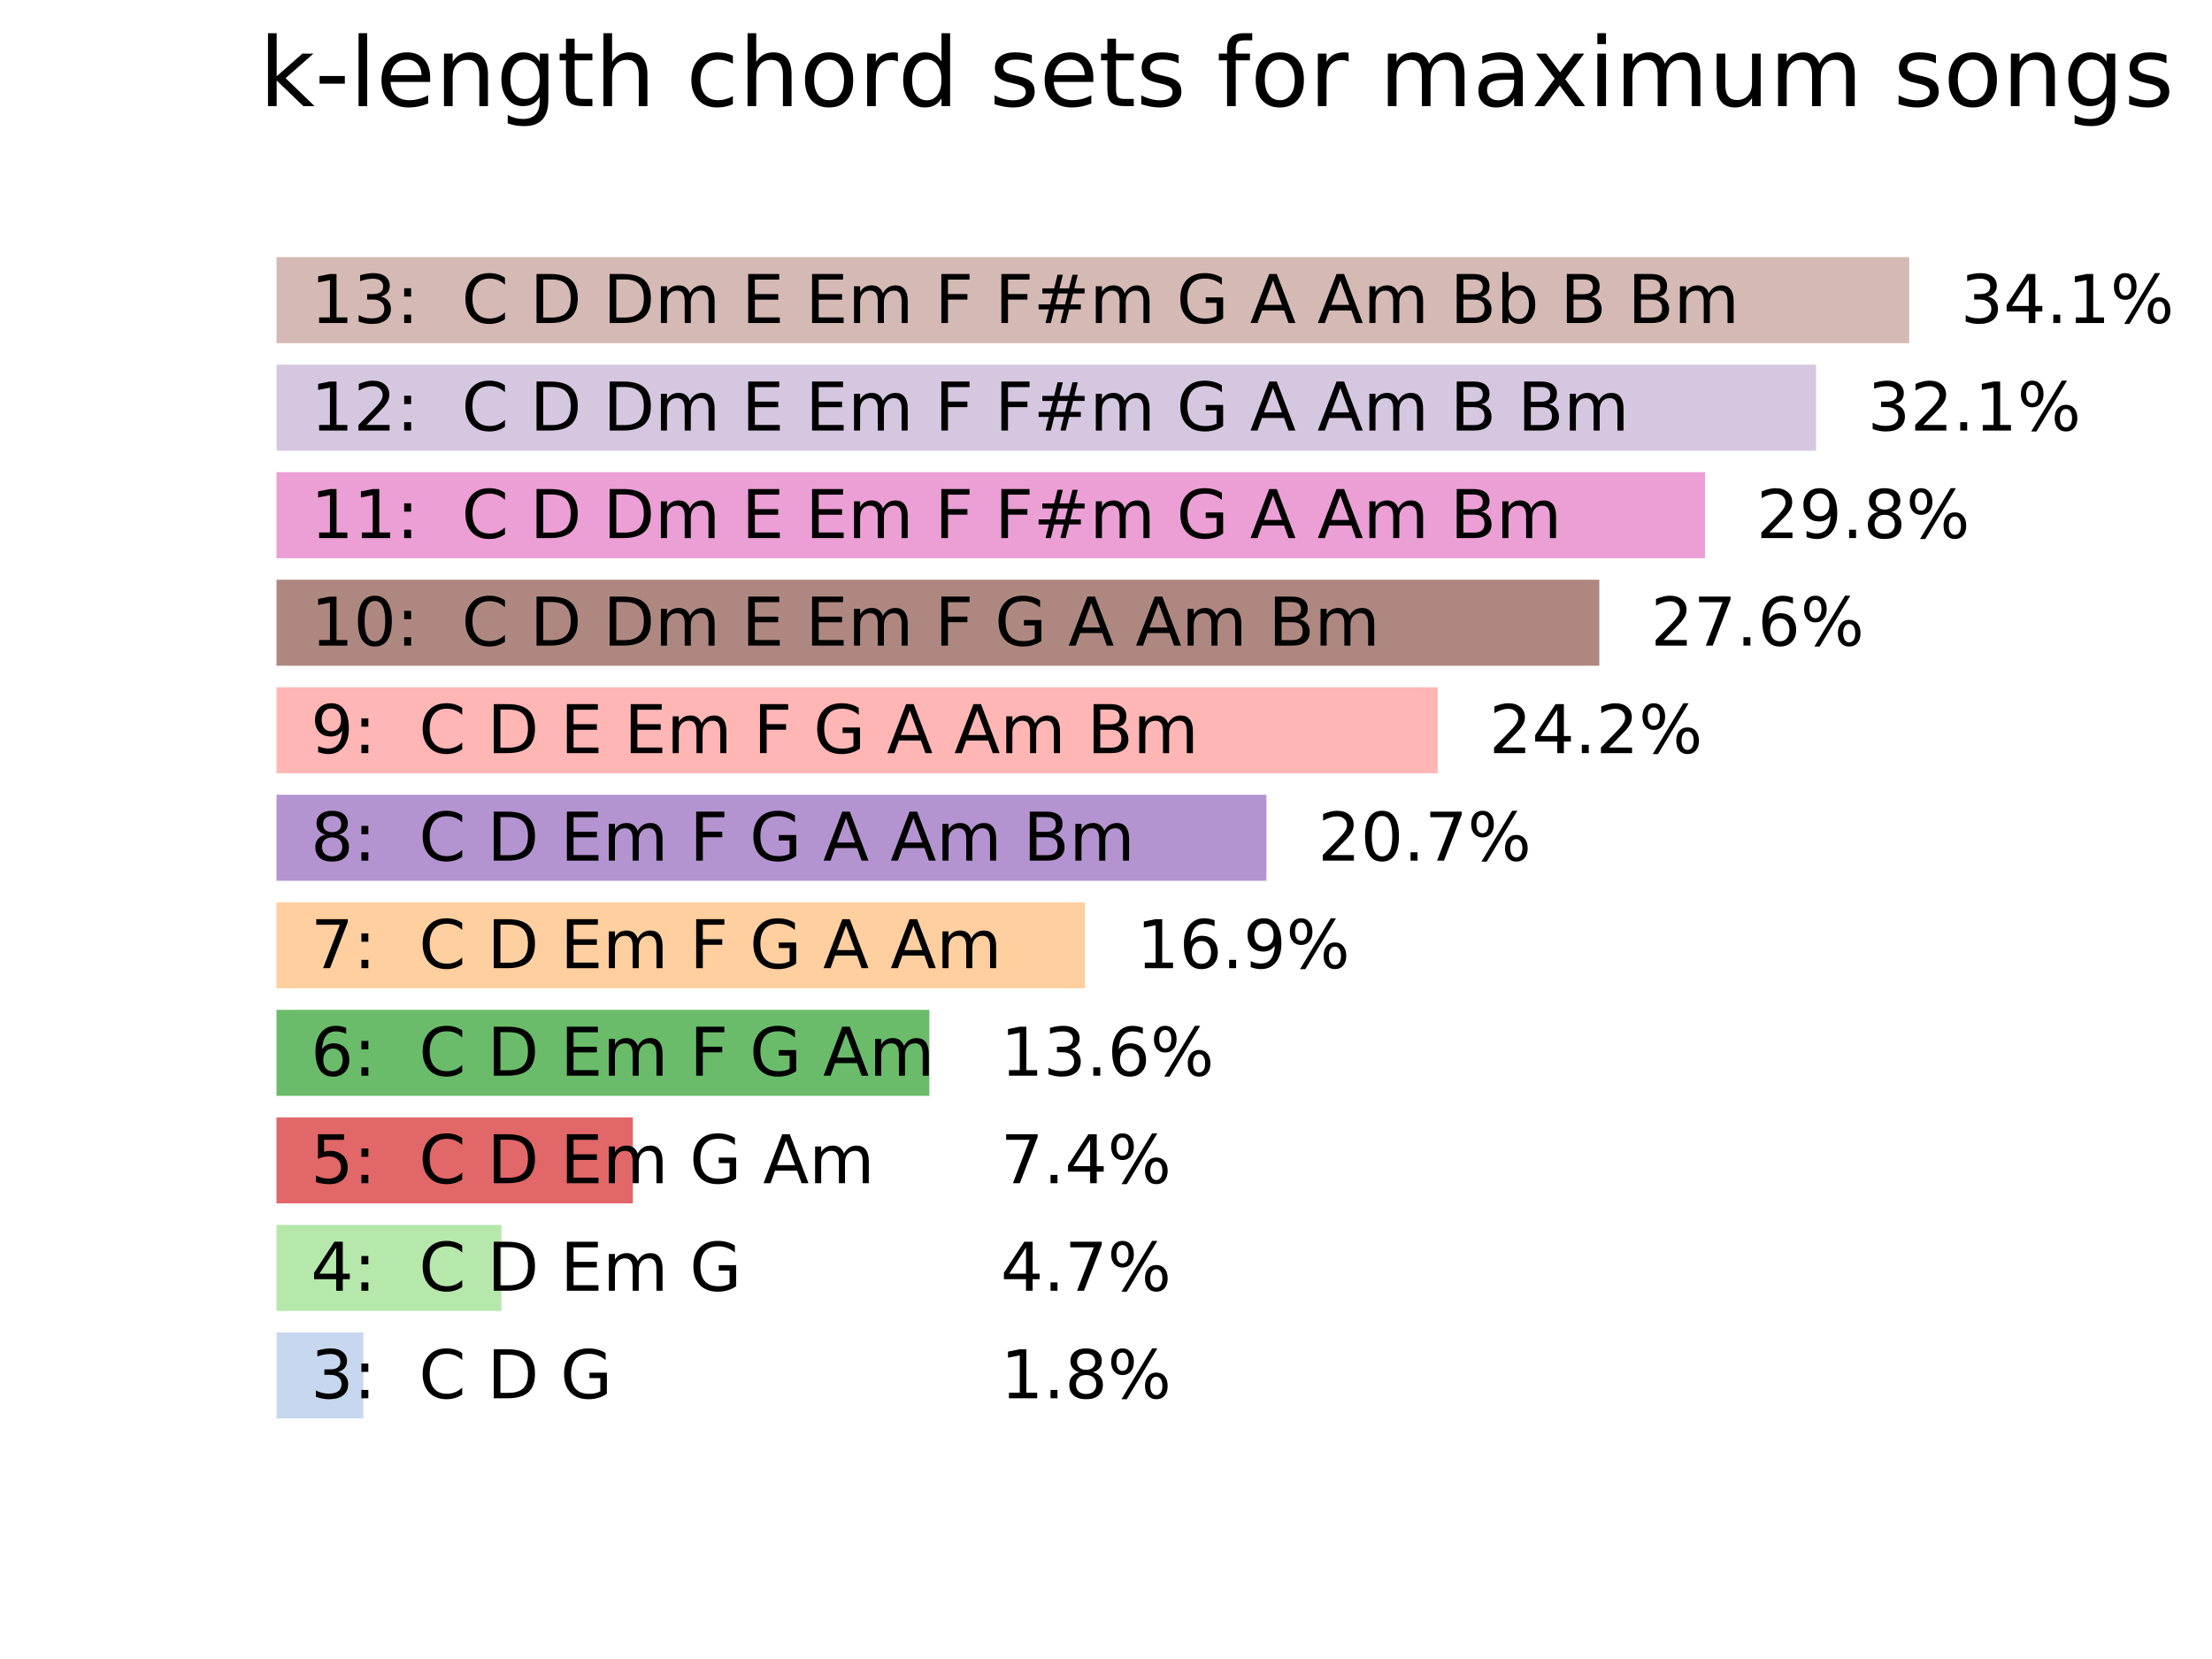 <?xml version="1.0" encoding="utf-8" standalone="no"?>
<!DOCTYPE svg PUBLIC "-//W3C//DTD SVG 1.1//EN"
  "http://www.w3.org/Graphics/SVG/1.1/DTD/svg11.dtd">
<!-- Created with matplotlib (https://matplotlib.org/) -->
<svg height="345.6pt" version="1.1" viewBox="0 0 460.8 345.6" width="460.8pt" xmlns="http://www.w3.org/2000/svg" xmlns:xlink="http://www.w3.org/1999/xlink">
 <defs>
  <style type="text/css">
*{stroke-linecap:butt;stroke-linejoin:round;}
  </style>
 </defs>
 <g id="figure_1">
  <g id="patch_1">
   <path d="M 0 345.6 
L 460.8 345.6 
L 460.8 0 
L 0 0 
z
" style="fill:#ffffff;"/>
  </g>
  <g id="axes_1">
   <g id="patch_2">
    <path clip-path="url(#pb59401487e)" d="M 57.6 53.568 
L 397.714 53.568 
L 397.714 71.488 
L 57.6 71.488 
z
" style="fill:#c49c94;opacity:0.7;"/>
   </g>
   <g id="patch_3">
    <path clip-path="url(#pb59401487e)" d="M 57.6 75.968 
L 378.329 75.968 
L 378.329 93.888 
L 57.6 93.888 
z
" style="fill:#c5b0d5;opacity:0.7;"/>
   </g>
   <g id="patch_4">
    <path clip-path="url(#pb59401487e)" d="M 57.6 98.368 
L 355.181 98.368 
L 355.181 116.288 
L 57.6 116.288 
z
" style="fill:#e377c2;opacity:0.7;"/>
   </g>
   <g id="patch_5">
    <path clip-path="url(#pb59401487e)" d="M 57.6 120.768 
L 333.166 120.768 
L 333.166 138.688 
L 57.6 138.688 
z
" style="fill:#8c564b;opacity:0.7;"/>
   </g>
   <g id="patch_6">
    <path clip-path="url(#pb59401487e)" d="M 57.6 143.168 
L 299.5 143.168 
L 299.5 161.088 
L 57.6 161.088 
z
" style="fill:#ff9896;opacity:0.7;"/>
   </g>
   <g id="patch_7">
    <path clip-path="url(#pb59401487e)" d="M 57.6 165.568 
L 263.824 165.568 
L 263.824 183.488 
L 57.6 183.488 
z
" style="fill:#9467bd;opacity:0.7;"/>
   </g>
   <g id="patch_8">
    <path clip-path="url(#pb59401487e)" d="M 57.6 187.968 
L 226.033 187.968 
L 226.033 205.888 
L 57.6 205.888 
z
" style="fill:#ffbb78;opacity:0.7;"/>
   </g>
   <g id="patch_9">
    <path clip-path="url(#pb59401487e)" d="M 57.6 210.368 
L 193.604 210.368 
L 193.604 228.288 
L 57.6 228.288 
z
" style="fill:#2ca02c;opacity:0.7;"/>
   </g>
   <g id="patch_10">
    <path clip-path="url(#pb59401487e)" d="M 57.6 232.768 
L 131.84 232.768 
L 131.84 250.688 
L 57.6 250.688 
z
" style="fill:#d62728;opacity:0.7;"/>
   </g>
   <g id="patch_11">
    <path clip-path="url(#pb59401487e)" d="M 57.6 255.168 
L 104.464 255.168 
L 104.464 273.088 
L 57.6 273.088 
z
" style="fill:#98df8a;opacity:0.7;"/>
   </g>
   <g id="patch_12">
    <path clip-path="url(#pb59401487e)" d="M 57.6 277.568 
L 75.696 277.568 
L 75.696 295.488 
L 57.6 295.488 
z
" style="fill:#aec7e8;opacity:0.7;"/>
   </g>
   <g id="text_1">
    <!-- 13:  C D Dm E Em F F#m G A Am Bb B Bm -->
    <defs>
     <path d="M 12.406 8.297 
L 28.516 8.297 
L 28.516 63.922 
L 10.984 60.406 
L 10.984 69.391 
L 28.422 72.906 
L 38.281 72.906 
L 38.281 8.297 
L 54.391 8.297 
L 54.391 0 
L 12.406 0 
z
" id="DejaVuSans-49"/>
     <path d="M 40.578 39.312 
Q 47.656 37.797 51.625 33 
Q 55.609 28.219 55.609 21.188 
Q 55.609 10.406 48.188 4.484 
Q 40.766 -1.422 27.094 -1.422 
Q 22.516 -1.422 17.656 -0.516 
Q 12.797 0.391 7.625 2.203 
L 7.625 11.719 
Q 11.719 9.328 16.594 8.109 
Q 21.484 6.891 26.812 6.891 
Q 36.078 6.891 40.938 10.547 
Q 45.797 14.203 45.797 21.188 
Q 45.797 27.641 41.281 31.266 
Q 36.766 34.906 28.719 34.906 
L 20.219 34.906 
L 20.219 43.016 
L 29.109 43.016 
Q 36.375 43.016 40.234 45.922 
Q 44.094 48.828 44.094 54.297 
Q 44.094 59.906 40.109 62.906 
Q 36.141 65.922 28.719 65.922 
Q 24.656 65.922 20.016 65.031 
Q 15.375 64.156 9.812 62.312 
L 9.812 71.094 
Q 15.438 72.656 20.344 73.438 
Q 25.25 74.219 29.594 74.219 
Q 40.828 74.219 47.359 69.109 
Q 53.906 64.016 53.906 55.328 
Q 53.906 49.266 50.438 45.094 
Q 46.969 40.922 40.578 39.312 
z
" id="DejaVuSans-51"/>
     <path d="M 11.719 12.406 
L 22.016 12.406 
L 22.016 0 
L 11.719 0 
z
M 11.719 51.703 
L 22.016 51.703 
L 22.016 39.312 
L 11.719 39.312 
z
" id="DejaVuSans-58"/>
     <path id="DejaVuSans-32"/>
     <path d="M 64.406 67.281 
L 64.406 56.891 
Q 59.422 61.531 53.781 63.812 
Q 48.141 66.109 41.797 66.109 
Q 29.297 66.109 22.656 58.469 
Q 16.016 50.828 16.016 36.375 
Q 16.016 21.969 22.656 14.328 
Q 29.297 6.688 41.797 6.688 
Q 48.141 6.688 53.781 8.984 
Q 59.422 11.281 64.406 15.922 
L 64.406 5.609 
Q 59.234 2.094 53.438 0.328 
Q 47.656 -1.422 41.219 -1.422 
Q 24.656 -1.422 15.125 8.703 
Q 5.609 18.844 5.609 36.375 
Q 5.609 53.953 15.125 64.078 
Q 24.656 74.219 41.219 74.219 
Q 47.75 74.219 53.531 72.484 
Q 59.328 70.75 64.406 67.281 
z
" id="DejaVuSans-67"/>
     <path d="M 19.672 64.797 
L 19.672 8.109 
L 31.594 8.109 
Q 46.688 8.109 53.688 14.938 
Q 60.688 21.781 60.688 36.531 
Q 60.688 51.172 53.688 57.984 
Q 46.688 64.797 31.594 64.797 
z
M 9.812 72.906 
L 30.078 72.906 
Q 51.266 72.906 61.172 64.094 
Q 71.094 55.281 71.094 36.531 
Q 71.094 17.672 61.125 8.828 
Q 51.172 0 30.078 0 
L 9.812 0 
z
" id="DejaVuSans-68"/>
     <path d="M 52 44.188 
Q 55.375 50.25 60.062 53.125 
Q 64.75 56 71.094 56 
Q 79.641 56 84.281 50.016 
Q 88.922 44.047 88.922 33.016 
L 88.922 0 
L 79.891 0 
L 79.891 32.719 
Q 79.891 40.578 77.094 44.375 
Q 74.312 48.188 68.609 48.188 
Q 61.625 48.188 57.562 43.547 
Q 53.516 38.922 53.516 30.906 
L 53.516 0 
L 44.484 0 
L 44.484 32.719 
Q 44.484 40.625 41.703 44.406 
Q 38.922 48.188 33.109 48.188 
Q 26.219 48.188 22.156 43.531 
Q 18.109 38.875 18.109 30.906 
L 18.109 0 
L 9.078 0 
L 9.078 54.688 
L 18.109 54.688 
L 18.109 46.188 
Q 21.188 51.219 25.484 53.609 
Q 29.781 56 35.688 56 
Q 41.656 56 45.828 52.969 
Q 50 49.953 52 44.188 
z
" id="DejaVuSans-109"/>
     <path d="M 9.812 72.906 
L 55.906 72.906 
L 55.906 64.594 
L 19.672 64.594 
L 19.672 43.016 
L 54.391 43.016 
L 54.391 34.719 
L 19.672 34.719 
L 19.672 8.297 
L 56.781 8.297 
L 56.781 0 
L 9.812 0 
z
" id="DejaVuSans-69"/>
     <path d="M 9.812 72.906 
L 51.703 72.906 
L 51.703 64.594 
L 19.672 64.594 
L 19.672 43.109 
L 48.578 43.109 
L 48.578 34.812 
L 19.672 34.812 
L 19.672 0 
L 9.812 0 
z
" id="DejaVuSans-70"/>
     <path d="M 51.125 44 
L 36.922 44 
L 32.812 27.688 
L 47.125 27.688 
z
M 43.797 71.781 
L 38.719 51.516 
L 52.984 51.516 
L 58.109 71.781 
L 65.922 71.781 
L 60.891 51.516 
L 76.125 51.516 
L 76.125 44 
L 58.984 44 
L 54.984 27.688 
L 70.516 27.688 
L 70.516 20.219 
L 53.078 20.219 
L 48 0 
L 40.188 0 
L 45.219 20.219 
L 30.906 20.219 
L 25.875 0 
L 18.016 0 
L 23.094 20.219 
L 7.719 20.219 
L 7.719 27.688 
L 24.906 27.688 
L 29 44 
L 13.281 44 
L 13.281 51.516 
L 30.906 51.516 
L 35.891 71.781 
z
" id="DejaVuSans-35"/>
     <path d="M 59.516 10.406 
L 59.516 29.984 
L 43.406 29.984 
L 43.406 38.094 
L 69.281 38.094 
L 69.281 6.781 
Q 63.578 2.734 56.688 0.656 
Q 49.812 -1.422 42 -1.422 
Q 24.906 -1.422 15.25 8.562 
Q 5.609 18.562 5.609 36.375 
Q 5.609 54.25 15.25 64.234 
Q 24.906 74.219 42 74.219 
Q 49.125 74.219 55.547 72.453 
Q 61.969 70.703 67.391 67.281 
L 67.391 56.781 
Q 61.922 61.422 55.766 63.766 
Q 49.609 66.109 42.828 66.109 
Q 29.438 66.109 22.719 58.641 
Q 16.016 51.172 16.016 36.375 
Q 16.016 21.625 22.719 14.156 
Q 29.438 6.688 42.828 6.688 
Q 48.047 6.688 52.141 7.594 
Q 56.25 8.5 59.516 10.406 
z
" id="DejaVuSans-71"/>
     <path d="M 34.188 63.188 
L 20.797 26.906 
L 47.609 26.906 
z
M 28.609 72.906 
L 39.797 72.906 
L 67.578 0 
L 57.328 0 
L 50.688 18.703 
L 17.828 18.703 
L 11.188 0 
L 0.781 0 
z
" id="DejaVuSans-65"/>
     <path d="M 19.672 34.812 
L 19.672 8.109 
L 35.5 8.109 
Q 43.453 8.109 47.281 11.406 
Q 51.125 14.703 51.125 21.484 
Q 51.125 28.328 47.281 31.562 
Q 43.453 34.812 35.5 34.812 
z
M 19.672 64.797 
L 19.672 42.828 
L 34.281 42.828 
Q 41.5 42.828 45.031 45.531 
Q 48.578 48.25 48.578 53.812 
Q 48.578 59.328 45.031 62.062 
Q 41.5 64.797 34.281 64.797 
z
M 9.812 72.906 
L 35.016 72.906 
Q 46.297 72.906 52.391 68.219 
Q 58.5 63.531 58.5 54.891 
Q 58.5 48.188 55.375 44.234 
Q 52.25 40.281 46.188 39.312 
Q 53.469 37.75 57.5 32.781 
Q 61.531 27.828 61.531 20.406 
Q 61.531 10.641 54.891 5.312 
Q 48.25 0 35.984 0 
L 9.812 0 
z
" id="DejaVuSans-66"/>
     <path d="M 48.688 27.297 
Q 48.688 37.203 44.609 42.844 
Q 40.531 48.484 33.406 48.484 
Q 26.266 48.484 22.188 42.844 
Q 18.109 37.203 18.109 27.297 
Q 18.109 17.391 22.188 11.75 
Q 26.266 6.109 33.406 6.109 
Q 40.531 6.109 44.609 11.75 
Q 48.688 17.391 48.688 27.297 
z
M 18.109 46.391 
Q 20.953 51.266 25.266 53.625 
Q 29.594 56 35.594 56 
Q 45.562 56 51.781 48.094 
Q 58.016 40.188 58.016 27.297 
Q 58.016 14.406 51.781 6.484 
Q 45.562 -1.422 35.594 -1.422 
Q 29.594 -1.422 25.266 0.953 
Q 20.953 3.328 18.109 8.203 
L 18.109 0 
L 9.078 0 
L 9.078 75.984 
L 18.109 75.984 
z
" id="DejaVuSans-98"/>
    </defs>
    <g transform="translate(64.742 67.287)scale(0.14 -0.14)">
     <use xlink:href="#DejaVuSans-49"/>
     <use x="63.623" xlink:href="#DejaVuSans-51"/>
     <use x="127.246" xlink:href="#DejaVuSans-58"/>
     <use x="160.938" xlink:href="#DejaVuSans-32"/>
     <use x="192.725" xlink:href="#DejaVuSans-32"/>
     <use x="224.512" xlink:href="#DejaVuSans-67"/>
     <use x="294.336" xlink:href="#DejaVuSans-32"/>
     <use x="326.123" xlink:href="#DejaVuSans-68"/>
     <use x="403.125" xlink:href="#DejaVuSans-32"/>
     <use x="434.912" xlink:href="#DejaVuSans-68"/>
     <use x="511.914" xlink:href="#DejaVuSans-109"/>
     <use x="609.326" xlink:href="#DejaVuSans-32"/>
     <use x="641.113" xlink:href="#DejaVuSans-69"/>
     <use x="704.297" xlink:href="#DejaVuSans-32"/>
     <use x="736.084" xlink:href="#DejaVuSans-69"/>
     <use x="799.268" xlink:href="#DejaVuSans-109"/>
     <use x="896.68" xlink:href="#DejaVuSans-32"/>
     <use x="928.467" xlink:href="#DejaVuSans-70"/>
     <use x="985.986" xlink:href="#DejaVuSans-32"/>
     <use x="1017.773" xlink:href="#DejaVuSans-70"/>
     <use x="1075.293" xlink:href="#DejaVuSans-35"/>
     <use x="1159.082" xlink:href="#DejaVuSans-109"/>
     <use x="1256.494" xlink:href="#DejaVuSans-32"/>
     <use x="1288.281" xlink:href="#DejaVuSans-71"/>
     <use x="1365.771" xlink:href="#DejaVuSans-32"/>
     <use x="1397.559" xlink:href="#DejaVuSans-65"/>
     <use x="1465.967" xlink:href="#DejaVuSans-32"/>
     <use x="1497.754" xlink:href="#DejaVuSans-65"/>
     <use x="1566.162" xlink:href="#DejaVuSans-109"/>
     <use x="1663.574" xlink:href="#DejaVuSans-32"/>
     <use x="1695.361" xlink:href="#DejaVuSans-66"/>
     <use x="1763.965" xlink:href="#DejaVuSans-98"/>
     <use x="1827.441" xlink:href="#DejaVuSans-32"/>
     <use x="1859.229" xlink:href="#DejaVuSans-66"/>
     <use x="1927.832" xlink:href="#DejaVuSans-32"/>
     <use x="1959.619" xlink:href="#DejaVuSans-66"/>
     <use x="2028.223" xlink:href="#DejaVuSans-109"/>
    </g>
   </g>
   <g id="text_2">
    <!-- 12:  C D Dm E Em F F#m G A Am B Bm -->
    <defs>
     <path d="M 19.188 8.297 
L 53.609 8.297 
L 53.609 0 
L 7.328 0 
L 7.328 8.297 
Q 12.938 14.109 22.625 23.891 
Q 32.328 33.688 34.812 36.531 
Q 39.547 41.844 41.422 45.531 
Q 43.312 49.219 43.312 52.781 
Q 43.312 58.594 39.234 62.25 
Q 35.156 65.922 28.609 65.922 
Q 23.969 65.922 18.812 64.312 
Q 13.672 62.703 7.812 59.422 
L 7.812 69.391 
Q 13.766 71.781 18.938 73 
Q 24.125 74.219 28.422 74.219 
Q 39.75 74.219 46.484 68.547 
Q 53.219 62.891 53.219 53.422 
Q 53.219 48.922 51.531 44.891 
Q 49.859 40.875 45.406 35.406 
Q 44.188 33.984 37.641 27.219 
Q 31.109 20.453 19.188 8.297 
z
" id="DejaVuSans-50"/>
    </defs>
    <g transform="translate(64.742 89.687)scale(0.14 -0.14)">
     <use xlink:href="#DejaVuSans-49"/>
     <use x="63.623" xlink:href="#DejaVuSans-50"/>
     <use x="127.246" xlink:href="#DejaVuSans-58"/>
     <use x="160.938" xlink:href="#DejaVuSans-32"/>
     <use x="192.725" xlink:href="#DejaVuSans-32"/>
     <use x="224.512" xlink:href="#DejaVuSans-67"/>
     <use x="294.336" xlink:href="#DejaVuSans-32"/>
     <use x="326.123" xlink:href="#DejaVuSans-68"/>
     <use x="403.125" xlink:href="#DejaVuSans-32"/>
     <use x="434.912" xlink:href="#DejaVuSans-68"/>
     <use x="511.914" xlink:href="#DejaVuSans-109"/>
     <use x="609.326" xlink:href="#DejaVuSans-32"/>
     <use x="641.113" xlink:href="#DejaVuSans-69"/>
     <use x="704.297" xlink:href="#DejaVuSans-32"/>
     <use x="736.084" xlink:href="#DejaVuSans-69"/>
     <use x="799.268" xlink:href="#DejaVuSans-109"/>
     <use x="896.68" xlink:href="#DejaVuSans-32"/>
     <use x="928.467" xlink:href="#DejaVuSans-70"/>
     <use x="985.986" xlink:href="#DejaVuSans-32"/>
     <use x="1017.773" xlink:href="#DejaVuSans-70"/>
     <use x="1075.293" xlink:href="#DejaVuSans-35"/>
     <use x="1159.082" xlink:href="#DejaVuSans-109"/>
     <use x="1256.494" xlink:href="#DejaVuSans-32"/>
     <use x="1288.281" xlink:href="#DejaVuSans-71"/>
     <use x="1365.771" xlink:href="#DejaVuSans-32"/>
     <use x="1397.559" xlink:href="#DejaVuSans-65"/>
     <use x="1465.967" xlink:href="#DejaVuSans-32"/>
     <use x="1497.754" xlink:href="#DejaVuSans-65"/>
     <use x="1566.162" xlink:href="#DejaVuSans-109"/>
     <use x="1663.574" xlink:href="#DejaVuSans-32"/>
     <use x="1695.361" xlink:href="#DejaVuSans-66"/>
     <use x="1763.965" xlink:href="#DejaVuSans-32"/>
     <use x="1795.752" xlink:href="#DejaVuSans-66"/>
     <use x="1864.355" xlink:href="#DejaVuSans-109"/>
    </g>
   </g>
   <g id="text_3">
    <!-- 11:  C D Dm E Em F F#m G A Am Bm -->
    <g transform="translate(64.742 112.087)scale(0.14 -0.14)">
     <use xlink:href="#DejaVuSans-49"/>
     <use x="63.623" xlink:href="#DejaVuSans-49"/>
     <use x="127.246" xlink:href="#DejaVuSans-58"/>
     <use x="160.938" xlink:href="#DejaVuSans-32"/>
     <use x="192.725" xlink:href="#DejaVuSans-32"/>
     <use x="224.512" xlink:href="#DejaVuSans-67"/>
     <use x="294.336" xlink:href="#DejaVuSans-32"/>
     <use x="326.123" xlink:href="#DejaVuSans-68"/>
     <use x="403.125" xlink:href="#DejaVuSans-32"/>
     <use x="434.912" xlink:href="#DejaVuSans-68"/>
     <use x="511.914" xlink:href="#DejaVuSans-109"/>
     <use x="609.326" xlink:href="#DejaVuSans-32"/>
     <use x="641.113" xlink:href="#DejaVuSans-69"/>
     <use x="704.297" xlink:href="#DejaVuSans-32"/>
     <use x="736.084" xlink:href="#DejaVuSans-69"/>
     <use x="799.268" xlink:href="#DejaVuSans-109"/>
     <use x="896.68" xlink:href="#DejaVuSans-32"/>
     <use x="928.467" xlink:href="#DejaVuSans-70"/>
     <use x="985.986" xlink:href="#DejaVuSans-32"/>
     <use x="1017.773" xlink:href="#DejaVuSans-70"/>
     <use x="1075.293" xlink:href="#DejaVuSans-35"/>
     <use x="1159.082" xlink:href="#DejaVuSans-109"/>
     <use x="1256.494" xlink:href="#DejaVuSans-32"/>
     <use x="1288.281" xlink:href="#DejaVuSans-71"/>
     <use x="1365.771" xlink:href="#DejaVuSans-32"/>
     <use x="1397.559" xlink:href="#DejaVuSans-65"/>
     <use x="1465.967" xlink:href="#DejaVuSans-32"/>
     <use x="1497.754" xlink:href="#DejaVuSans-65"/>
     <use x="1566.162" xlink:href="#DejaVuSans-109"/>
     <use x="1663.574" xlink:href="#DejaVuSans-32"/>
     <use x="1695.361" xlink:href="#DejaVuSans-66"/>
     <use x="1763.965" xlink:href="#DejaVuSans-109"/>
    </g>
   </g>
   <g id="text_4">
    <!-- 10:  C D Dm E Em F G A Am Bm -->
    <defs>
     <path d="M 31.781 66.406 
Q 24.172 66.406 20.328 58.906 
Q 16.5 51.422 16.5 36.375 
Q 16.5 21.391 20.328 13.891 
Q 24.172 6.391 31.781 6.391 
Q 39.453 6.391 43.281 13.891 
Q 47.125 21.391 47.125 36.375 
Q 47.125 51.422 43.281 58.906 
Q 39.453 66.406 31.781 66.406 
z
M 31.781 74.219 
Q 44.047 74.219 50.516 64.516 
Q 56.984 54.828 56.984 36.375 
Q 56.984 17.969 50.516 8.266 
Q 44.047 -1.422 31.781 -1.422 
Q 19.531 -1.422 13.062 8.266 
Q 6.594 17.969 6.594 36.375 
Q 6.594 54.828 13.062 64.516 
Q 19.531 74.219 31.781 74.219 
z
" id="DejaVuSans-48"/>
    </defs>
    <g transform="translate(64.742 134.487)scale(0.14 -0.14)">
     <use xlink:href="#DejaVuSans-49"/>
     <use x="63.623" xlink:href="#DejaVuSans-48"/>
     <use x="127.246" xlink:href="#DejaVuSans-58"/>
     <use x="160.938" xlink:href="#DejaVuSans-32"/>
     <use x="192.725" xlink:href="#DejaVuSans-32"/>
     <use x="224.512" xlink:href="#DejaVuSans-67"/>
     <use x="294.336" xlink:href="#DejaVuSans-32"/>
     <use x="326.123" xlink:href="#DejaVuSans-68"/>
     <use x="403.125" xlink:href="#DejaVuSans-32"/>
     <use x="434.912" xlink:href="#DejaVuSans-68"/>
     <use x="511.914" xlink:href="#DejaVuSans-109"/>
     <use x="609.326" xlink:href="#DejaVuSans-32"/>
     <use x="641.113" xlink:href="#DejaVuSans-69"/>
     <use x="704.297" xlink:href="#DejaVuSans-32"/>
     <use x="736.084" xlink:href="#DejaVuSans-69"/>
     <use x="799.268" xlink:href="#DejaVuSans-109"/>
     <use x="896.68" xlink:href="#DejaVuSans-32"/>
     <use x="928.467" xlink:href="#DejaVuSans-70"/>
     <use x="985.986" xlink:href="#DejaVuSans-32"/>
     <use x="1017.773" xlink:href="#DejaVuSans-71"/>
     <use x="1095.264" xlink:href="#DejaVuSans-32"/>
     <use x="1127.051" xlink:href="#DejaVuSans-65"/>
     <use x="1195.459" xlink:href="#DejaVuSans-32"/>
     <use x="1227.246" xlink:href="#DejaVuSans-65"/>
     <use x="1295.654" xlink:href="#DejaVuSans-109"/>
     <use x="1393.066" xlink:href="#DejaVuSans-32"/>
     <use x="1424.854" xlink:href="#DejaVuSans-66"/>
     <use x="1493.457" xlink:href="#DejaVuSans-109"/>
    </g>
   </g>
   <g id="text_5">
    <!-- 9:  C D E Em F G A Am Bm -->
    <defs>
     <path d="M 10.984 1.516 
L 10.984 10.5 
Q 14.703 8.734 18.5 7.812 
Q 22.312 6.891 25.984 6.891 
Q 35.75 6.891 40.891 13.453 
Q 46.047 20.016 46.781 33.406 
Q 43.953 29.203 39.594 26.953 
Q 35.25 24.703 29.984 24.703 
Q 19.047 24.703 12.672 31.312 
Q 6.297 37.938 6.297 49.422 
Q 6.297 60.641 12.938 67.422 
Q 19.578 74.219 30.609 74.219 
Q 43.266 74.219 49.922 64.516 
Q 56.594 54.828 56.594 36.375 
Q 56.594 19.141 48.406 8.859 
Q 40.234 -1.422 26.422 -1.422 
Q 22.703 -1.422 18.891 -0.688 
Q 15.094 0.047 10.984 1.516 
z
M 30.609 32.422 
Q 37.25 32.422 41.125 36.953 
Q 45.016 41.5 45.016 49.422 
Q 45.016 57.281 41.125 61.844 
Q 37.25 66.406 30.609 66.406 
Q 23.969 66.406 20.094 61.844 
Q 16.219 57.281 16.219 49.422 
Q 16.219 41.5 20.094 36.953 
Q 23.969 32.422 30.609 32.422 
z
" id="DejaVuSans-57"/>
    </defs>
    <g transform="translate(64.742 156.887)scale(0.14 -0.14)">
     <use xlink:href="#DejaVuSans-57"/>
     <use x="63.623" xlink:href="#DejaVuSans-58"/>
     <use x="97.314" xlink:href="#DejaVuSans-32"/>
     <use x="129.102" xlink:href="#DejaVuSans-32"/>
     <use x="160.889" xlink:href="#DejaVuSans-67"/>
     <use x="230.713" xlink:href="#DejaVuSans-32"/>
     <use x="262.5" xlink:href="#DejaVuSans-68"/>
     <use x="339.502" xlink:href="#DejaVuSans-32"/>
     <use x="371.289" xlink:href="#DejaVuSans-69"/>
     <use x="434.473" xlink:href="#DejaVuSans-32"/>
     <use x="466.26" xlink:href="#DejaVuSans-69"/>
     <use x="529.443" xlink:href="#DejaVuSans-109"/>
     <use x="626.855" xlink:href="#DejaVuSans-32"/>
     <use x="658.643" xlink:href="#DejaVuSans-70"/>
     <use x="716.162" xlink:href="#DejaVuSans-32"/>
     <use x="747.949" xlink:href="#DejaVuSans-71"/>
     <use x="825.439" xlink:href="#DejaVuSans-32"/>
     <use x="857.227" xlink:href="#DejaVuSans-65"/>
     <use x="925.635" xlink:href="#DejaVuSans-32"/>
     <use x="957.422" xlink:href="#DejaVuSans-65"/>
     <use x="1025.83" xlink:href="#DejaVuSans-109"/>
     <use x="1123.242" xlink:href="#DejaVuSans-32"/>
     <use x="1155.029" xlink:href="#DejaVuSans-66"/>
     <use x="1223.633" xlink:href="#DejaVuSans-109"/>
    </g>
   </g>
   <g id="text_6">
    <!-- 8:  C D Em F G A Am Bm -->
    <defs>
     <path d="M 31.781 34.625 
Q 24.75 34.625 20.719 30.859 
Q 16.703 27.094 16.703 20.516 
Q 16.703 13.922 20.719 10.156 
Q 24.75 6.391 31.781 6.391 
Q 38.812 6.391 42.859 10.172 
Q 46.922 13.969 46.922 20.516 
Q 46.922 27.094 42.891 30.859 
Q 38.875 34.625 31.781 34.625 
z
M 21.922 38.812 
Q 15.578 40.375 12.031 44.719 
Q 8.5 49.078 8.5 55.328 
Q 8.5 64.062 14.719 69.141 
Q 20.953 74.219 31.781 74.219 
Q 42.672 74.219 48.875 69.141 
Q 55.078 64.062 55.078 55.328 
Q 55.078 49.078 51.531 44.719 
Q 48 40.375 41.703 38.812 
Q 48.828 37.156 52.797 32.312 
Q 56.781 27.484 56.781 20.516 
Q 56.781 9.906 50.312 4.234 
Q 43.844 -1.422 31.781 -1.422 
Q 19.734 -1.422 13.25 4.234 
Q 6.781 9.906 6.781 20.516 
Q 6.781 27.484 10.781 32.312 
Q 14.797 37.156 21.922 38.812 
z
M 18.312 54.391 
Q 18.312 48.734 21.844 45.562 
Q 25.391 42.391 31.781 42.391 
Q 38.141 42.391 41.719 45.562 
Q 45.312 48.734 45.312 54.391 
Q 45.312 60.062 41.719 63.234 
Q 38.141 66.406 31.781 66.406 
Q 25.391 66.406 21.844 63.234 
Q 18.312 60.062 18.312 54.391 
z
" id="DejaVuSans-56"/>
    </defs>
    <g transform="translate(64.742 179.287)scale(0.14 -0.14)">
     <use xlink:href="#DejaVuSans-56"/>
     <use x="63.623" xlink:href="#DejaVuSans-58"/>
     <use x="97.314" xlink:href="#DejaVuSans-32"/>
     <use x="129.102" xlink:href="#DejaVuSans-32"/>
     <use x="160.889" xlink:href="#DejaVuSans-67"/>
     <use x="230.713" xlink:href="#DejaVuSans-32"/>
     <use x="262.5" xlink:href="#DejaVuSans-68"/>
     <use x="339.502" xlink:href="#DejaVuSans-32"/>
     <use x="371.289" xlink:href="#DejaVuSans-69"/>
     <use x="434.473" xlink:href="#DejaVuSans-109"/>
     <use x="531.885" xlink:href="#DejaVuSans-32"/>
     <use x="563.672" xlink:href="#DejaVuSans-70"/>
     <use x="621.191" xlink:href="#DejaVuSans-32"/>
     <use x="652.979" xlink:href="#DejaVuSans-71"/>
     <use x="730.469" xlink:href="#DejaVuSans-32"/>
     <use x="762.256" xlink:href="#DejaVuSans-65"/>
     <use x="830.664" xlink:href="#DejaVuSans-32"/>
     <use x="862.451" xlink:href="#DejaVuSans-65"/>
     <use x="930.859" xlink:href="#DejaVuSans-109"/>
     <use x="1028.271" xlink:href="#DejaVuSans-32"/>
     <use x="1060.059" xlink:href="#DejaVuSans-66"/>
     <use x="1128.662" xlink:href="#DejaVuSans-109"/>
    </g>
   </g>
   <g id="text_7">
    <!-- 7:  C D Em F G A Am -->
    <defs>
     <path d="M 8.203 72.906 
L 55.078 72.906 
L 55.078 68.703 
L 28.609 0 
L 18.312 0 
L 43.219 64.594 
L 8.203 64.594 
z
" id="DejaVuSans-55"/>
    </defs>
    <g transform="translate(64.742 201.687)scale(0.14 -0.14)">
     <use xlink:href="#DejaVuSans-55"/>
     <use x="63.623" xlink:href="#DejaVuSans-58"/>
     <use x="97.314" xlink:href="#DejaVuSans-32"/>
     <use x="129.102" xlink:href="#DejaVuSans-32"/>
     <use x="160.889" xlink:href="#DejaVuSans-67"/>
     <use x="230.713" xlink:href="#DejaVuSans-32"/>
     <use x="262.5" xlink:href="#DejaVuSans-68"/>
     <use x="339.502" xlink:href="#DejaVuSans-32"/>
     <use x="371.289" xlink:href="#DejaVuSans-69"/>
     <use x="434.473" xlink:href="#DejaVuSans-109"/>
     <use x="531.885" xlink:href="#DejaVuSans-32"/>
     <use x="563.672" xlink:href="#DejaVuSans-70"/>
     <use x="621.191" xlink:href="#DejaVuSans-32"/>
     <use x="652.979" xlink:href="#DejaVuSans-71"/>
     <use x="730.469" xlink:href="#DejaVuSans-32"/>
     <use x="762.256" xlink:href="#DejaVuSans-65"/>
     <use x="830.664" xlink:href="#DejaVuSans-32"/>
     <use x="862.451" xlink:href="#DejaVuSans-65"/>
     <use x="930.859" xlink:href="#DejaVuSans-109"/>
    </g>
   </g>
   <g id="text_8">
    <!-- 6:  C D Em F G Am -->
    <defs>
     <path d="M 33.016 40.375 
Q 26.375 40.375 22.484 35.828 
Q 18.609 31.297 18.609 23.391 
Q 18.609 15.531 22.484 10.953 
Q 26.375 6.391 33.016 6.391 
Q 39.656 6.391 43.531 10.953 
Q 47.406 15.531 47.406 23.391 
Q 47.406 31.297 43.531 35.828 
Q 39.656 40.375 33.016 40.375 
z
M 52.594 71.297 
L 52.594 62.312 
Q 48.875 64.062 45.094 64.984 
Q 41.312 65.922 37.594 65.922 
Q 27.828 65.922 22.672 59.328 
Q 17.531 52.734 16.797 39.406 
Q 19.672 43.656 24.016 45.922 
Q 28.375 48.188 33.594 48.188 
Q 44.578 48.188 50.953 41.516 
Q 57.328 34.859 57.328 23.391 
Q 57.328 12.156 50.688 5.359 
Q 44.047 -1.422 33.016 -1.422 
Q 20.359 -1.422 13.672 8.266 
Q 6.984 17.969 6.984 36.375 
Q 6.984 53.656 15.188 63.938 
Q 23.391 74.219 37.203 74.219 
Q 40.922 74.219 44.703 73.484 
Q 48.484 72.75 52.594 71.297 
z
" id="DejaVuSans-54"/>
    </defs>
    <g transform="translate(64.742 224.087)scale(0.14 -0.14)">
     <use xlink:href="#DejaVuSans-54"/>
     <use x="63.623" xlink:href="#DejaVuSans-58"/>
     <use x="97.314" xlink:href="#DejaVuSans-32"/>
     <use x="129.102" xlink:href="#DejaVuSans-32"/>
     <use x="160.889" xlink:href="#DejaVuSans-67"/>
     <use x="230.713" xlink:href="#DejaVuSans-32"/>
     <use x="262.5" xlink:href="#DejaVuSans-68"/>
     <use x="339.502" xlink:href="#DejaVuSans-32"/>
     <use x="371.289" xlink:href="#DejaVuSans-69"/>
     <use x="434.473" xlink:href="#DejaVuSans-109"/>
     <use x="531.885" xlink:href="#DejaVuSans-32"/>
     <use x="563.672" xlink:href="#DejaVuSans-70"/>
     <use x="621.191" xlink:href="#DejaVuSans-32"/>
     <use x="652.979" xlink:href="#DejaVuSans-71"/>
     <use x="730.469" xlink:href="#DejaVuSans-32"/>
     <use x="762.256" xlink:href="#DejaVuSans-65"/>
     <use x="830.664" xlink:href="#DejaVuSans-109"/>
    </g>
   </g>
   <g id="text_9">
    <!-- 5:  C D Em G Am -->
    <defs>
     <path d="M 10.797 72.906 
L 49.516 72.906 
L 49.516 64.594 
L 19.828 64.594 
L 19.828 46.734 
Q 21.969 47.469 24.109 47.828 
Q 26.266 48.188 28.422 48.188 
Q 40.625 48.188 47.75 41.5 
Q 54.891 34.812 54.891 23.391 
Q 54.891 11.625 47.562 5.094 
Q 40.234 -1.422 26.906 -1.422 
Q 22.312 -1.422 17.547 -0.641 
Q 12.797 0.141 7.719 1.703 
L 7.719 11.625 
Q 12.109 9.234 16.797 8.062 
Q 21.484 6.891 26.703 6.891 
Q 35.156 6.891 40.078 11.328 
Q 45.016 15.766 45.016 23.391 
Q 45.016 31 40.078 35.438 
Q 35.156 39.891 26.703 39.891 
Q 22.75 39.891 18.812 39.016 
Q 14.891 38.141 10.797 36.281 
z
" id="DejaVuSans-53"/>
    </defs>
    <g transform="translate(64.742 246.487)scale(0.14 -0.14)">
     <use xlink:href="#DejaVuSans-53"/>
     <use x="63.623" xlink:href="#DejaVuSans-58"/>
     <use x="97.314" xlink:href="#DejaVuSans-32"/>
     <use x="129.102" xlink:href="#DejaVuSans-32"/>
     <use x="160.889" xlink:href="#DejaVuSans-67"/>
     <use x="230.713" xlink:href="#DejaVuSans-32"/>
     <use x="262.5" xlink:href="#DejaVuSans-68"/>
     <use x="339.502" xlink:href="#DejaVuSans-32"/>
     <use x="371.289" xlink:href="#DejaVuSans-69"/>
     <use x="434.473" xlink:href="#DejaVuSans-109"/>
     <use x="531.885" xlink:href="#DejaVuSans-32"/>
     <use x="563.672" xlink:href="#DejaVuSans-71"/>
     <use x="641.162" xlink:href="#DejaVuSans-32"/>
     <use x="672.949" xlink:href="#DejaVuSans-65"/>
     <use x="741.357" xlink:href="#DejaVuSans-109"/>
    </g>
   </g>
   <g id="text_10">
    <!-- 4:  C D Em G -->
    <defs>
     <path d="M 37.797 64.312 
L 12.891 25.391 
L 37.797 25.391 
z
M 35.203 72.906 
L 47.609 72.906 
L 47.609 25.391 
L 58.016 25.391 
L 58.016 17.188 
L 47.609 17.188 
L 47.609 0 
L 37.797 0 
L 37.797 17.188 
L 4.891 17.188 
L 4.891 26.703 
z
" id="DejaVuSans-52"/>
    </defs>
    <g transform="translate(64.742 268.887)scale(0.14 -0.14)">
     <use xlink:href="#DejaVuSans-52"/>
     <use x="63.623" xlink:href="#DejaVuSans-58"/>
     <use x="97.314" xlink:href="#DejaVuSans-32"/>
     <use x="129.102" xlink:href="#DejaVuSans-32"/>
     <use x="160.889" xlink:href="#DejaVuSans-67"/>
     <use x="230.713" xlink:href="#DejaVuSans-32"/>
     <use x="262.5" xlink:href="#DejaVuSans-68"/>
     <use x="339.502" xlink:href="#DejaVuSans-32"/>
     <use x="371.289" xlink:href="#DejaVuSans-69"/>
     <use x="434.473" xlink:href="#DejaVuSans-109"/>
     <use x="531.885" xlink:href="#DejaVuSans-32"/>
     <use x="563.672" xlink:href="#DejaVuSans-71"/>
    </g>
   </g>
   <g id="text_11">
    <!-- 3:  C D G -->
    <g transform="translate(64.742 291.287)scale(0.14 -0.14)">
     <use xlink:href="#DejaVuSans-51"/>
     <use x="63.623" xlink:href="#DejaVuSans-58"/>
     <use x="97.314" xlink:href="#DejaVuSans-32"/>
     <use x="129.102" xlink:href="#DejaVuSans-32"/>
     <use x="160.889" xlink:href="#DejaVuSans-67"/>
     <use x="230.713" xlink:href="#DejaVuSans-32"/>
     <use x="262.5" xlink:href="#DejaVuSans-68"/>
     <use x="339.502" xlink:href="#DejaVuSans-32"/>
     <use x="371.289" xlink:href="#DejaVuSans-71"/>
    </g>
   </g>
   <g id="text_12">
    <!-- 34.1% -->
    <defs>
     <path d="M 10.688 12.406 
L 21 12.406 
L 21 0 
L 10.688 0 
z
" id="DejaVuSans-46"/>
     <path d="M 72.703 32.078 
Q 68.453 32.078 66.031 28.469 
Q 63.625 24.859 63.625 18.406 
Q 63.625 12.062 66.031 8.422 
Q 68.453 4.781 72.703 4.781 
Q 76.859 4.781 79.266 8.422 
Q 81.688 12.062 81.688 18.406 
Q 81.688 24.812 79.266 28.438 
Q 76.859 32.078 72.703 32.078 
z
M 72.703 38.281 
Q 80.422 38.281 84.953 32.906 
Q 89.5 27.547 89.5 18.406 
Q 89.5 9.281 84.938 3.922 
Q 80.375 -1.422 72.703 -1.422 
Q 64.891 -1.422 60.344 3.922 
Q 55.812 9.281 55.812 18.406 
Q 55.812 27.594 60.375 32.938 
Q 64.938 38.281 72.703 38.281 
z
M 22.312 68.016 
Q 18.109 68.016 15.688 64.375 
Q 13.281 60.75 13.281 54.391 
Q 13.281 47.953 15.672 44.328 
Q 18.062 40.719 22.312 40.719 
Q 26.562 40.719 28.969 44.328 
Q 31.391 47.953 31.391 54.391 
Q 31.391 60.688 28.953 64.344 
Q 26.516 68.016 22.312 68.016 
z
M 66.406 74.219 
L 74.219 74.219 
L 28.609 -1.422 
L 20.797 -1.422 
z
M 22.312 74.219 
Q 30.031 74.219 34.609 68.875 
Q 39.203 63.531 39.203 54.391 
Q 39.203 45.172 34.641 39.844 
Q 30.078 34.516 22.312 34.516 
Q 14.547 34.516 10.031 39.859 
Q 5.516 45.219 5.516 54.391 
Q 5.516 63.484 10.047 68.844 
Q 14.594 74.219 22.312 74.219 
z
" id="DejaVuSans-37"/>
    </defs>
    <g transform="translate(408.428 67.287)scale(0.14 -0.14)">
     <use xlink:href="#DejaVuSans-51"/>
     <use x="63.623" xlink:href="#DejaVuSans-52"/>
     <use x="127.246" xlink:href="#DejaVuSans-46"/>
     <use x="159.033" xlink:href="#DejaVuSans-49"/>
     <use x="222.656" xlink:href="#DejaVuSans-37"/>
    </g>
   </g>
   <g id="text_13">
    <!-- 32.1% -->
    <g transform="translate(389.043 89.687)scale(0.14 -0.14)">
     <use xlink:href="#DejaVuSans-51"/>
     <use x="63.623" xlink:href="#DejaVuSans-50"/>
     <use x="127.246" xlink:href="#DejaVuSans-46"/>
     <use x="159.033" xlink:href="#DejaVuSans-49"/>
     <use x="222.656" xlink:href="#DejaVuSans-37"/>
    </g>
   </g>
   <g id="text_14">
    <!-- 29.8% -->
    <g transform="translate(365.894 112.087)scale(0.14 -0.14)">
     <use xlink:href="#DejaVuSans-50"/>
     <use x="63.623" xlink:href="#DejaVuSans-57"/>
     <use x="127.246" xlink:href="#DejaVuSans-46"/>
     <use x="159.033" xlink:href="#DejaVuSans-56"/>
     <use x="222.656" xlink:href="#DejaVuSans-37"/>
    </g>
   </g>
   <g id="text_15">
    <!-- 27.6% -->
    <g transform="translate(343.88 134.487)scale(0.14 -0.14)">
     <use xlink:href="#DejaVuSans-50"/>
     <use x="63.623" xlink:href="#DejaVuSans-55"/>
     <use x="127.246" xlink:href="#DejaVuSans-46"/>
     <use x="159.033" xlink:href="#DejaVuSans-54"/>
     <use x="222.656" xlink:href="#DejaVuSans-37"/>
    </g>
   </g>
   <g id="text_16">
    <!-- 24.2% -->
    <g transform="translate(310.214 156.887)scale(0.14 -0.14)">
     <use xlink:href="#DejaVuSans-50"/>
     <use x="63.623" xlink:href="#DejaVuSans-52"/>
     <use x="127.246" xlink:href="#DejaVuSans-46"/>
     <use x="159.033" xlink:href="#DejaVuSans-50"/>
     <use x="222.656" xlink:href="#DejaVuSans-37"/>
    </g>
   </g>
   <g id="text_17">
    <!-- 20.7% -->
    <g transform="translate(274.537 179.287)scale(0.14 -0.14)">
     <use xlink:href="#DejaVuSans-50"/>
     <use x="63.623" xlink:href="#DejaVuSans-48"/>
     <use x="127.246" xlink:href="#DejaVuSans-46"/>
     <use x="159.033" xlink:href="#DejaVuSans-55"/>
     <use x="222.656" xlink:href="#DejaVuSans-37"/>
    </g>
   </g>
   <g id="text_18">
    <!-- 16.9% -->
    <g transform="translate(236.747 201.687)scale(0.14 -0.14)">
     <use xlink:href="#DejaVuSans-49"/>
     <use x="63.623" xlink:href="#DejaVuSans-54"/>
     <use x="127.246" xlink:href="#DejaVuSans-46"/>
     <use x="159.033" xlink:href="#DejaVuSans-57"/>
     <use x="222.656" xlink:href="#DejaVuSans-37"/>
    </g>
   </g>
   <g id="text_19">
    <!-- 13.6% -->
    <g transform="translate(208.447 224.087)scale(0.14 -0.14)">
     <use xlink:href="#DejaVuSans-49"/>
     <use x="63.623" xlink:href="#DejaVuSans-51"/>
     <use x="127.246" xlink:href="#DejaVuSans-46"/>
     <use x="159.033" xlink:href="#DejaVuSans-54"/>
     <use x="222.656" xlink:href="#DejaVuSans-37"/>
    </g>
   </g>
   <g id="text_20">
    <!-- 7.4% -->
    <g transform="translate(208.447 246.487)scale(0.14 -0.14)">
     <use xlink:href="#DejaVuSans-55"/>
     <use x="63.623" xlink:href="#DejaVuSans-46"/>
     <use x="95.41" xlink:href="#DejaVuSans-52"/>
     <use x="159.033" xlink:href="#DejaVuSans-37"/>
    </g>
   </g>
   <g id="text_21">
    <!-- 4.7% -->
    <g transform="translate(208.447 268.887)scale(0.14 -0.14)">
     <use xlink:href="#DejaVuSans-52"/>
     <use x="63.623" xlink:href="#DejaVuSans-46"/>
     <use x="95.41" xlink:href="#DejaVuSans-55"/>
     <use x="159.033" xlink:href="#DejaVuSans-37"/>
    </g>
   </g>
   <g id="text_22">
    <!-- 1.8% -->
    <g transform="translate(208.447 291.287)scale(0.14 -0.14)">
     <use xlink:href="#DejaVuSans-49"/>
     <use x="63.623" xlink:href="#DejaVuSans-46"/>
     <use x="95.41" xlink:href="#DejaVuSans-56"/>
     <use x="159.033" xlink:href="#DejaVuSans-37"/>
    </g>
   </g>
  </g>
  <g id="text_23">
   <!-- k-length chord sets for maximum songs -->
   <defs>
    <path d="M 9.078 75.984 
L 18.109 75.984 
L 18.109 31.109 
L 44.922 54.688 
L 56.391 54.688 
L 27.391 29.109 
L 57.625 0 
L 45.906 0 
L 18.109 26.703 
L 18.109 0 
L 9.078 0 
z
" id="DejaVuSans-107"/>
    <path d="M 4.891 31.391 
L 31.203 31.391 
L 31.203 23.391 
L 4.891 23.391 
z
" id="DejaVuSans-45"/>
    <path d="M 9.422 75.984 
L 18.406 75.984 
L 18.406 0 
L 9.422 0 
z
" id="DejaVuSans-108"/>
    <path d="M 56.203 29.594 
L 56.203 25.203 
L 14.891 25.203 
Q 15.484 15.922 20.484 11.062 
Q 25.484 6.203 34.422 6.203 
Q 39.594 6.203 44.453 7.469 
Q 49.312 8.734 54.109 11.281 
L 54.109 2.781 
Q 49.266 0.734 44.188 -0.344 
Q 39.109 -1.422 33.891 -1.422 
Q 20.797 -1.422 13.156 6.188 
Q 5.516 13.812 5.516 26.812 
Q 5.516 40.234 12.766 48.109 
Q 20.016 56 32.328 56 
Q 43.359 56 49.781 48.891 
Q 56.203 41.797 56.203 29.594 
z
M 47.219 32.234 
Q 47.125 39.594 43.094 43.984 
Q 39.062 48.391 32.422 48.391 
Q 24.906 48.391 20.391 44.141 
Q 15.875 39.891 15.188 32.172 
z
" id="DejaVuSans-101"/>
    <path d="M 54.891 33.016 
L 54.891 0 
L 45.906 0 
L 45.906 32.719 
Q 45.906 40.484 42.875 44.328 
Q 39.844 48.188 33.797 48.188 
Q 26.516 48.188 22.312 43.547 
Q 18.109 38.922 18.109 30.906 
L 18.109 0 
L 9.078 0 
L 9.078 54.688 
L 18.109 54.688 
L 18.109 46.188 
Q 21.344 51.125 25.703 53.562 
Q 30.078 56 35.797 56 
Q 45.219 56 50.047 50.172 
Q 54.891 44.344 54.891 33.016 
z
" id="DejaVuSans-110"/>
    <path d="M 45.406 27.984 
Q 45.406 37.75 41.375 43.109 
Q 37.359 48.484 30.078 48.484 
Q 22.859 48.484 18.828 43.109 
Q 14.797 37.75 14.797 27.984 
Q 14.797 18.266 18.828 12.891 
Q 22.859 7.516 30.078 7.516 
Q 37.359 7.516 41.375 12.891 
Q 45.406 18.266 45.406 27.984 
z
M 54.391 6.781 
Q 54.391 -7.172 48.188 -13.984 
Q 42 -20.797 29.203 -20.797 
Q 24.469 -20.797 20.266 -20.094 
Q 16.062 -19.391 12.109 -17.922 
L 12.109 -9.188 
Q 16.062 -11.328 19.922 -12.344 
Q 23.781 -13.375 27.781 -13.375 
Q 36.625 -13.375 41.016 -8.766 
Q 45.406 -4.156 45.406 5.172 
L 45.406 9.625 
Q 42.625 4.781 38.281 2.391 
Q 33.938 0 27.875 0 
Q 17.828 0 11.672 7.656 
Q 5.516 15.328 5.516 27.984 
Q 5.516 40.672 11.672 48.328 
Q 17.828 56 27.875 56 
Q 33.938 56 38.281 53.609 
Q 42.625 51.219 45.406 46.391 
L 45.406 54.688 
L 54.391 54.688 
z
" id="DejaVuSans-103"/>
    <path d="M 18.312 70.219 
L 18.312 54.688 
L 36.812 54.688 
L 36.812 47.703 
L 18.312 47.703 
L 18.312 18.016 
Q 18.312 11.328 20.141 9.422 
Q 21.969 7.516 27.594 7.516 
L 36.812 7.516 
L 36.812 0 
L 27.594 0 
Q 17.188 0 13.234 3.875 
Q 9.281 7.766 9.281 18.016 
L 9.281 47.703 
L 2.688 47.703 
L 2.688 54.688 
L 9.281 54.688 
L 9.281 70.219 
z
" id="DejaVuSans-116"/>
    <path d="M 54.891 33.016 
L 54.891 0 
L 45.906 0 
L 45.906 32.719 
Q 45.906 40.484 42.875 44.328 
Q 39.844 48.188 33.797 48.188 
Q 26.516 48.188 22.312 43.547 
Q 18.109 38.922 18.109 30.906 
L 18.109 0 
L 9.078 0 
L 9.078 75.984 
L 18.109 75.984 
L 18.109 46.188 
Q 21.344 51.125 25.703 53.562 
Q 30.078 56 35.797 56 
Q 45.219 56 50.047 50.172 
Q 54.891 44.344 54.891 33.016 
z
" id="DejaVuSans-104"/>
    <path d="M 48.781 52.594 
L 48.781 44.188 
Q 44.969 46.297 41.141 47.344 
Q 37.312 48.391 33.406 48.391 
Q 24.656 48.391 19.812 42.844 
Q 14.984 37.312 14.984 27.297 
Q 14.984 17.281 19.812 11.734 
Q 24.656 6.203 33.406 6.203 
Q 37.312 6.203 41.141 7.25 
Q 44.969 8.297 48.781 10.406 
L 48.781 2.094 
Q 45.016 0.344 40.984 -0.531 
Q 36.969 -1.422 32.422 -1.422 
Q 20.062 -1.422 12.781 6.344 
Q 5.516 14.109 5.516 27.297 
Q 5.516 40.672 12.859 48.328 
Q 20.219 56 33.016 56 
Q 37.156 56 41.109 55.141 
Q 45.062 54.297 48.781 52.594 
z
" id="DejaVuSans-99"/>
    <path d="M 30.609 48.391 
Q 23.391 48.391 19.188 42.75 
Q 14.984 37.109 14.984 27.297 
Q 14.984 17.484 19.156 11.844 
Q 23.344 6.203 30.609 6.203 
Q 37.797 6.203 41.984 11.859 
Q 46.188 17.531 46.188 27.297 
Q 46.188 37.016 41.984 42.703 
Q 37.797 48.391 30.609 48.391 
z
M 30.609 56 
Q 42.328 56 49.016 48.375 
Q 55.719 40.766 55.719 27.297 
Q 55.719 13.875 49.016 6.219 
Q 42.328 -1.422 30.609 -1.422 
Q 18.844 -1.422 12.172 6.219 
Q 5.516 13.875 5.516 27.297 
Q 5.516 40.766 12.172 48.375 
Q 18.844 56 30.609 56 
z
" id="DejaVuSans-111"/>
    <path d="M 41.109 46.297 
Q 39.594 47.172 37.812 47.578 
Q 36.031 48 33.891 48 
Q 26.266 48 22.188 43.047 
Q 18.109 38.094 18.109 28.812 
L 18.109 0 
L 9.078 0 
L 9.078 54.688 
L 18.109 54.688 
L 18.109 46.188 
Q 20.953 51.172 25.484 53.578 
Q 30.031 56 36.531 56 
Q 37.453 56 38.578 55.875 
Q 39.703 55.766 41.062 55.516 
z
" id="DejaVuSans-114"/>
    <path d="M 45.406 46.391 
L 45.406 75.984 
L 54.391 75.984 
L 54.391 0 
L 45.406 0 
L 45.406 8.203 
Q 42.578 3.328 38.25 0.953 
Q 33.938 -1.422 27.875 -1.422 
Q 17.969 -1.422 11.734 6.484 
Q 5.516 14.406 5.516 27.297 
Q 5.516 40.188 11.734 48.094 
Q 17.969 56 27.875 56 
Q 33.938 56 38.25 53.625 
Q 42.578 51.266 45.406 46.391 
z
M 14.797 27.297 
Q 14.797 17.391 18.875 11.75 
Q 22.953 6.109 30.078 6.109 
Q 37.203 6.109 41.297 11.75 
Q 45.406 17.391 45.406 27.297 
Q 45.406 37.203 41.297 42.844 
Q 37.203 48.484 30.078 48.484 
Q 22.953 48.484 18.875 42.844 
Q 14.797 37.203 14.797 27.297 
z
" id="DejaVuSans-100"/>
    <path d="M 44.281 53.078 
L 44.281 44.578 
Q 40.484 46.531 36.375 47.5 
Q 32.281 48.484 27.875 48.484 
Q 21.188 48.484 17.844 46.438 
Q 14.5 44.391 14.5 40.281 
Q 14.5 37.156 16.891 35.375 
Q 19.281 33.594 26.516 31.984 
L 29.594 31.297 
Q 39.156 29.25 43.188 25.516 
Q 47.219 21.781 47.219 15.094 
Q 47.219 7.469 41.188 3.016 
Q 35.156 -1.422 24.609 -1.422 
Q 20.219 -1.422 15.453 -0.562 
Q 10.688 0.297 5.422 2 
L 5.422 11.281 
Q 10.406 8.688 15.234 7.391 
Q 20.062 6.109 24.812 6.109 
Q 31.156 6.109 34.562 8.281 
Q 37.984 10.453 37.984 14.406 
Q 37.984 18.062 35.516 20.016 
Q 33.062 21.969 24.703 23.781 
L 21.578 24.516 
Q 13.234 26.266 9.516 29.906 
Q 5.812 33.547 5.812 39.891 
Q 5.812 47.609 11.281 51.797 
Q 16.75 56 26.812 56 
Q 31.781 56 36.172 55.266 
Q 40.578 54.547 44.281 53.078 
z
" id="DejaVuSans-115"/>
    <path d="M 37.109 75.984 
L 37.109 68.5 
L 28.516 68.5 
Q 23.688 68.5 21.797 66.547 
Q 19.922 64.594 19.922 59.516 
L 19.922 54.688 
L 34.719 54.688 
L 34.719 47.703 
L 19.922 47.703 
L 19.922 0 
L 10.891 0 
L 10.891 47.703 
L 2.297 47.703 
L 2.297 54.688 
L 10.891 54.688 
L 10.891 58.5 
Q 10.891 67.625 15.141 71.797 
Q 19.391 75.984 28.609 75.984 
z
" id="DejaVuSans-102"/>
    <path d="M 34.281 27.484 
Q 23.391 27.484 19.188 25 
Q 14.984 22.516 14.984 16.5 
Q 14.984 11.719 18.141 8.906 
Q 21.297 6.109 26.703 6.109 
Q 34.188 6.109 38.703 11.406 
Q 43.219 16.703 43.219 25.484 
L 43.219 27.484 
z
M 52.203 31.203 
L 52.203 0 
L 43.219 0 
L 43.219 8.297 
Q 40.141 3.328 35.547 0.953 
Q 30.953 -1.422 24.312 -1.422 
Q 15.922 -1.422 10.953 3.297 
Q 6 8.016 6 15.922 
Q 6 25.141 12.172 29.828 
Q 18.359 34.516 30.609 34.516 
L 43.219 34.516 
L 43.219 35.406 
Q 43.219 41.609 39.141 45 
Q 35.062 48.391 27.688 48.391 
Q 23 48.391 18.547 47.266 
Q 14.109 46.141 10.016 43.891 
L 10.016 52.203 
Q 14.938 54.109 19.578 55.047 
Q 24.219 56 28.609 56 
Q 40.484 56 46.344 49.844 
Q 52.203 43.703 52.203 31.203 
z
" id="DejaVuSans-97"/>
    <path d="M 54.891 54.688 
L 35.109 28.078 
L 55.906 0 
L 45.312 0 
L 29.391 21.484 
L 13.484 0 
L 2.875 0 
L 24.125 28.609 
L 4.688 54.688 
L 15.281 54.688 
L 29.781 35.203 
L 44.281 54.688 
z
" id="DejaVuSans-120"/>
    <path d="M 9.422 54.688 
L 18.406 54.688 
L 18.406 0 
L 9.422 0 
z
M 9.422 75.984 
L 18.406 75.984 
L 18.406 64.594 
L 9.422 64.594 
z
" id="DejaVuSans-105"/>
    <path d="M 8.5 21.578 
L 8.5 54.688 
L 17.484 54.688 
L 17.484 21.922 
Q 17.484 14.156 20.5 10.266 
Q 23.531 6.391 29.594 6.391 
Q 36.859 6.391 41.078 11.031 
Q 45.312 15.672 45.312 23.688 
L 45.312 54.688 
L 54.297 54.688 
L 54.297 0 
L 45.312 0 
L 45.312 8.406 
Q 42.047 3.422 37.719 1 
Q 33.406 -1.422 27.688 -1.422 
Q 18.266 -1.422 13.375 4.438 
Q 8.5 10.297 8.5 21.578 
z
M 31.109 56 
z
" id="DejaVuSans-117"/>
   </defs>
   <g transform="translate(54.013 22.109)scale(0.2 -0.2)">
    <use xlink:href="#DejaVuSans-107"/>
    <use x="57.91" xlink:href="#DejaVuSans-45"/>
    <use x="93.994" xlink:href="#DejaVuSans-108"/>
    <use x="121.777" xlink:href="#DejaVuSans-101"/>
    <use x="183.301" xlink:href="#DejaVuSans-110"/>
    <use x="246.68" xlink:href="#DejaVuSans-103"/>
    <use x="310.156" xlink:href="#DejaVuSans-116"/>
    <use x="349.365" xlink:href="#DejaVuSans-104"/>
    <use x="412.744" xlink:href="#DejaVuSans-32"/>
    <use x="444.531" xlink:href="#DejaVuSans-99"/>
    <use x="499.512" xlink:href="#DejaVuSans-104"/>
    <use x="562.891" xlink:href="#DejaVuSans-111"/>
    <use x="624.072" xlink:href="#DejaVuSans-114"/>
    <use x="665.17" xlink:href="#DejaVuSans-100"/>
    <use x="728.646" xlink:href="#DejaVuSans-32"/>
    <use x="760.434" xlink:href="#DejaVuSans-115"/>
    <use x="812.533" xlink:href="#DejaVuSans-101"/>
    <use x="874.057" xlink:href="#DejaVuSans-116"/>
    <use x="913.266" xlink:href="#DejaVuSans-115"/>
    <use x="965.365" xlink:href="#DejaVuSans-32"/>
    <use x="997.152" xlink:href="#DejaVuSans-102"/>
    <use x="1032.357" xlink:href="#DejaVuSans-111"/>
    <use x="1093.539" xlink:href="#DejaVuSans-114"/>
    <use x="1134.652" xlink:href="#DejaVuSans-32"/>
    <use x="1166.439" xlink:href="#DejaVuSans-109"/>
    <use x="1263.852" xlink:href="#DejaVuSans-97"/>
    <use x="1325.131" xlink:href="#DejaVuSans-120"/>
    <use x="1384.311" xlink:href="#DejaVuSans-105"/>
    <use x="1412.094" xlink:href="#DejaVuSans-109"/>
    <use x="1509.506" xlink:href="#DejaVuSans-117"/>
    <use x="1572.885" xlink:href="#DejaVuSans-109"/>
    <use x="1670.297" xlink:href="#DejaVuSans-32"/>
    <use x="1702.084" xlink:href="#DejaVuSans-115"/>
    <use x="1754.184" xlink:href="#DejaVuSans-111"/>
    <use x="1815.365" xlink:href="#DejaVuSans-110"/>
    <use x="1878.744" xlink:href="#DejaVuSans-103"/>
    <use x="1942.221" xlink:href="#DejaVuSans-115"/>
   </g>
  </g>
 </g>
 <defs>
  <clipPath id="pb59401487e">
   <rect height="266.112" width="357.12" x="57.6" y="41.472"/>
  </clipPath>
 </defs>
</svg>
